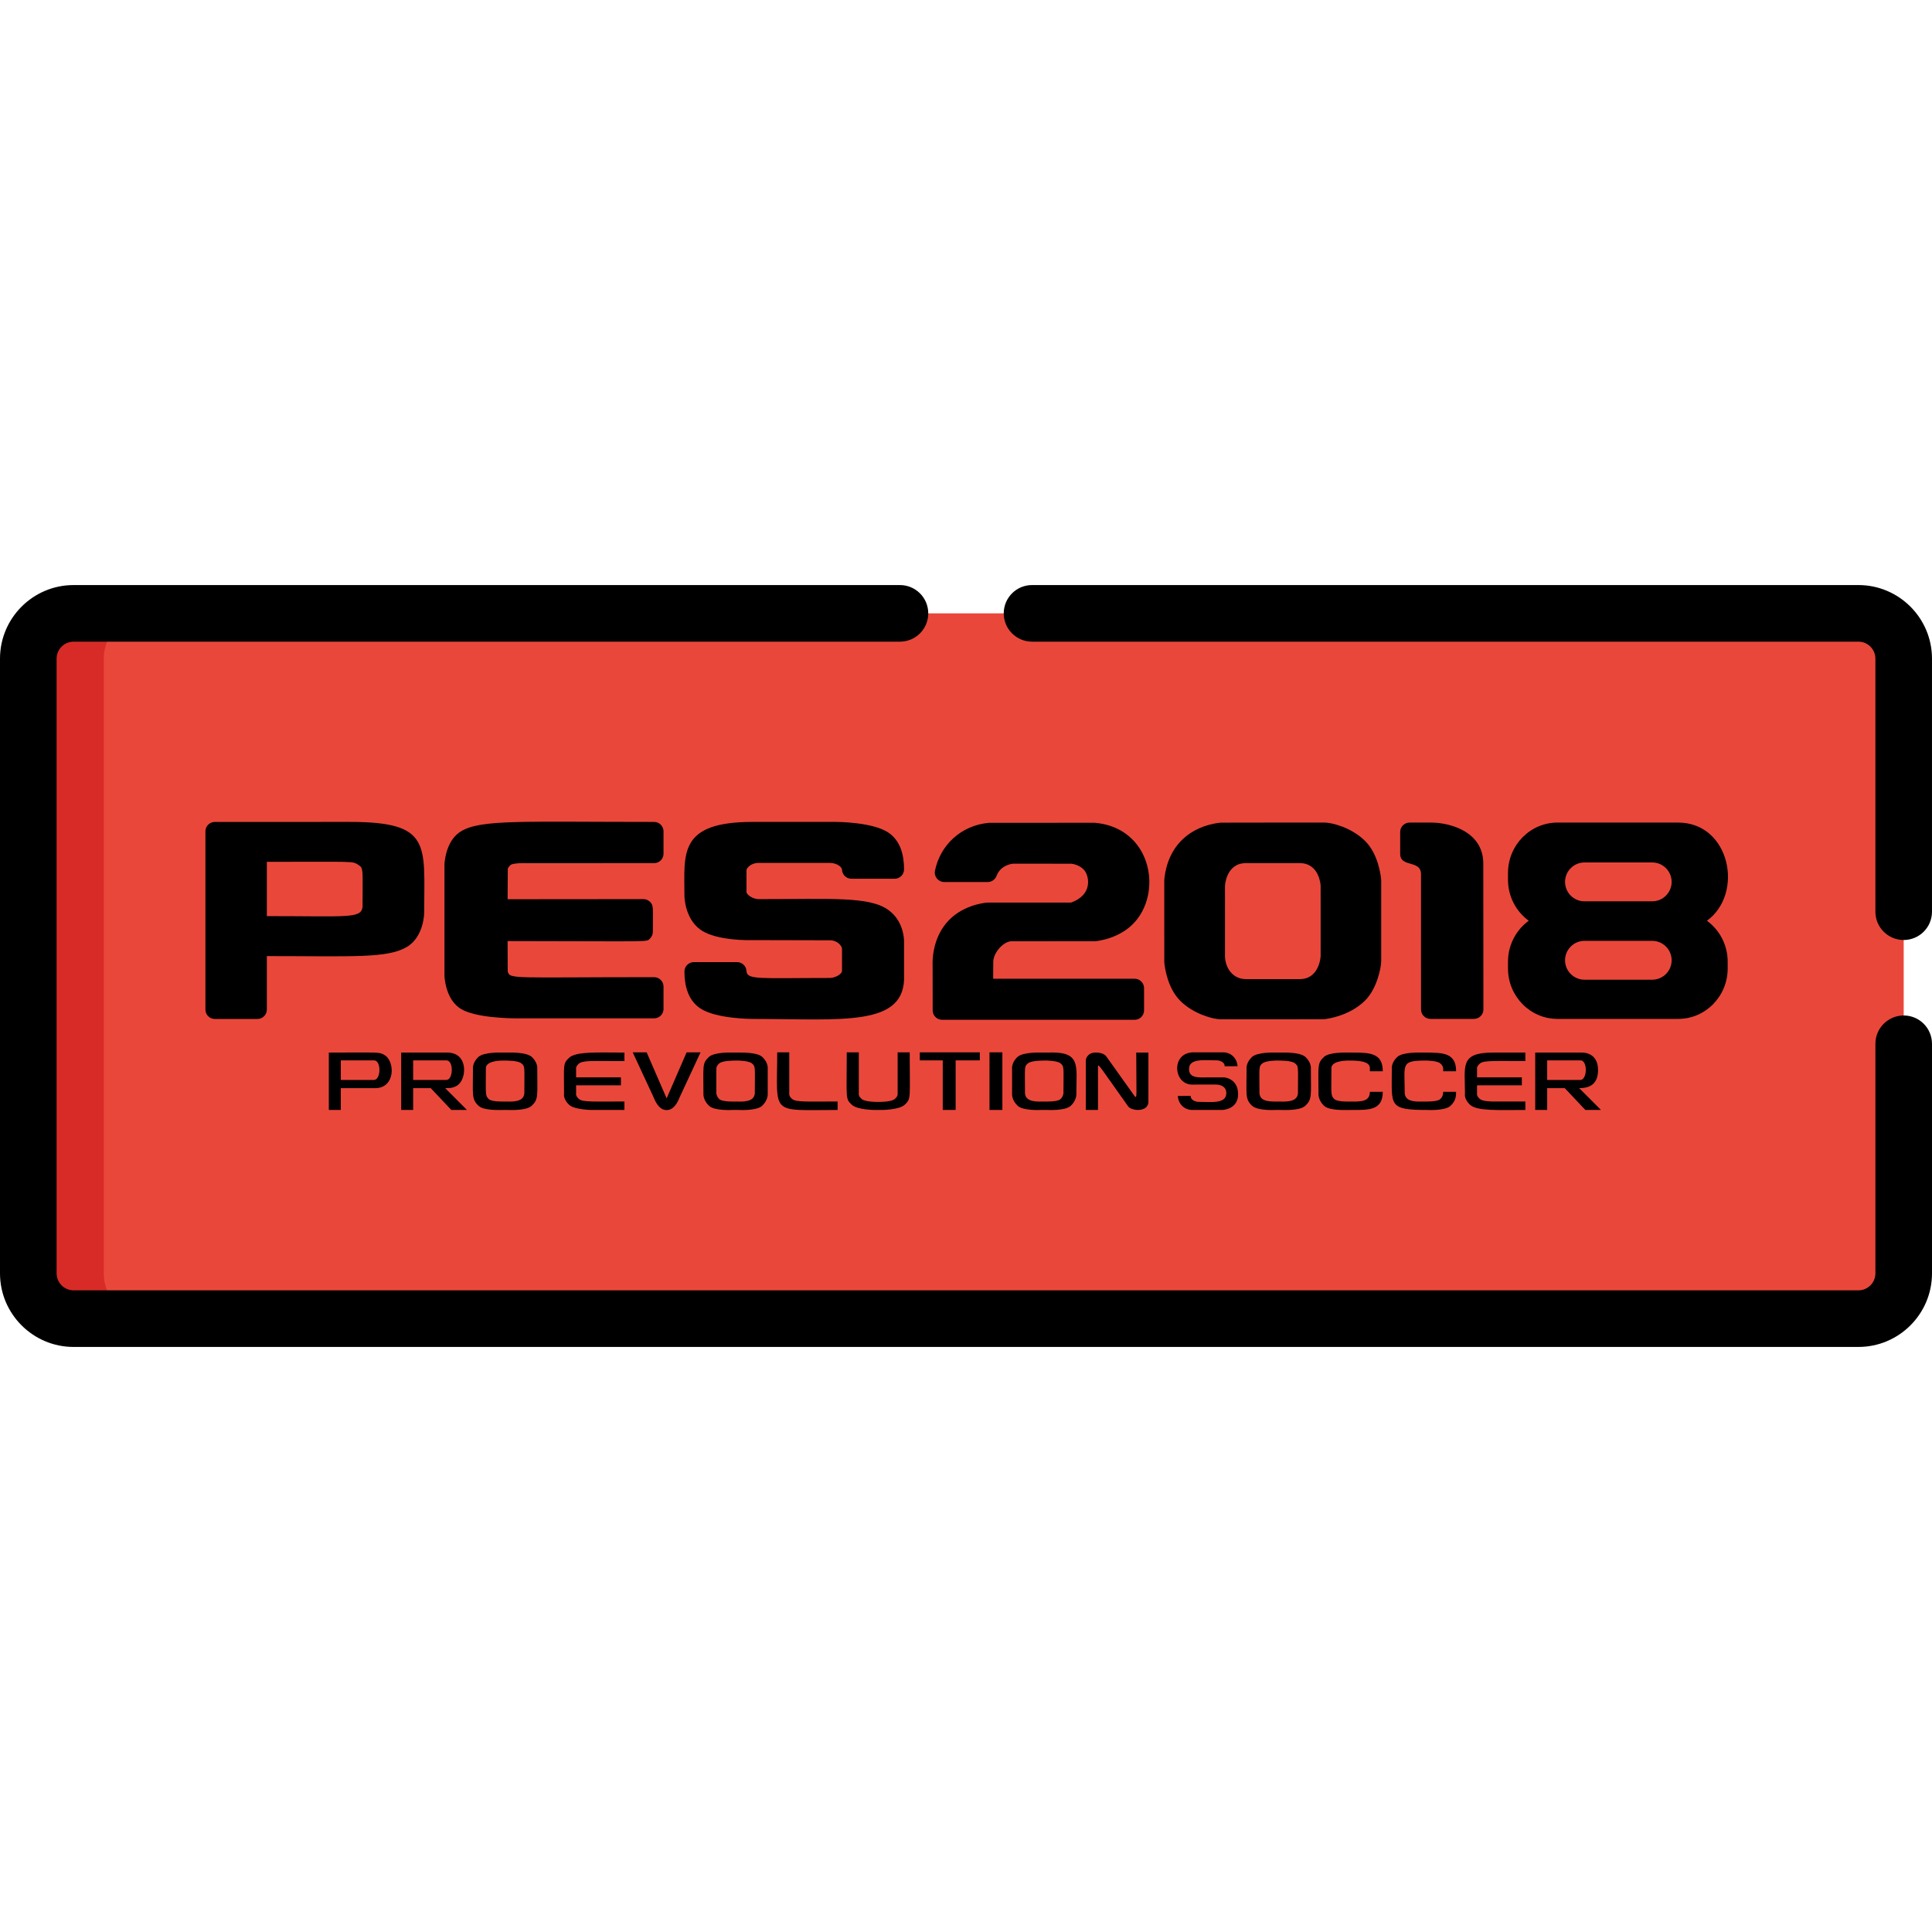 <?xml version="1.0" encoding="iso-8859-1"?>
<!-- Generator: Adobe Illustrator 19.0.0, SVG Export Plug-In . SVG Version: 6.00 Build 0)  -->
<svg version="1.1" id="Capa_1" xmlns="http://www.w3.org/2000/svg" xmlns:xlink="http://www.w3.org/1999/xlink" x="0px" y="0px"
	 viewBox="0 0 512 512" style="enable-background:new 0 0 512 512;" xml:space="preserve">
<path style="fill:#EA473B;" d="M504.5,337.452c0,6.629-5.371,12.001-12.001,12.001H19.501c-6.627,0-12.001-5.371-12.001-12.001
	V174.548c0-6.627,5.373-12.001,12.001-12.001h472.998c6.629,0,12.001,5.373,12.001,12.001V337.452z"/>
<path style="fill:#D82B27;" d="M27.502,337.452V174.548c0-6.629,5.373-12.001,12.001-12.001H19.501
	c-6.627,0-12.001,5.371-12.001,12.001v162.905c0,6.627,5.373,12.001,12.001,12.001h20.001
	C32.875,349.453,27.502,344.08,27.502,337.452z"/>
<path d="M87.14,278.942v15.21h3.173v-5.783h9.148c5.324,0,5.322-7.184,2.367-8.818C100.411,278.74,100.449,278.942,87.14,278.942z
	 M99.141,286.197h-8.828v-5.179h8.828C101.065,280.991,100.982,286.117,99.141,286.197z"/>
<path d="M109.492,288.367h4.657l5.455,5.783h4.142l-5.761-5.783c1,0,1.893,0.033,3.022-0.598c2.396-1.333,2.891-6.611,0-8.221
	c-0.718-0.407-1.509-0.608-2.367-0.608h-12.321v15.21h3.172V288.367z M109.492,281.018h8.827c1.92-0.027,1.838,5.099,0,5.179h-8.827
	V281.018z"/>
<path d="M140.955,280.12c-1.46-1.377-6.21-1.178-6.21-1.178c-0.507,0-0.377,0-0.884,0c-0.506,0-0.382,0-0.889,0
	c0,0-4.749-0.199-6.209,1.178c-1.649,1.547-1.424,3.146-1.424,3.146c0,6.977-0.416,7.997,1.482,9.785
	c1.391,1.312,5.461,1.1,6.711,1.1c0.239,0,0.417,0,0.652,0c1.001,0,5.283,0.246,6.711-1.1c1.866-1.758,1.482-2.695,1.482-9.785
	C142.379,283.266,142.605,281.666,140.955,280.12z M138.955,289.759c-0.197,2.072-2.461,2.231-4.614,2.163
	c-1.078,0-3.961,0.102-4.778-0.634c-1.036-0.929-0.801-1.32-0.801-7.953c-0.231-1.931,2.73-2.271,4.56-2.276
	c1.122,0,3.895-0.019,4.832,0.729C139.205,282.629,138.955,282.757,138.955,289.759z"/>
<path d="M153.49,281.801c0.743-0.594,2.993-0.627,3.773-0.619c0.168,0,8.221,0.004,8.221,0.004v-2.244
	c-6.967,0-12.826-0.357-14.678,1.385c-1.691,1.593-1.325,1.913-1.325,9.502c0,0-0.321,1.388,1.325,2.94
	c1.464,1.377,6.092,1.384,6.092,1.384h8.586v-2.247c-8.282,0.003-10.994,0.183-11.994-0.616c-1.016-0.808-0.816-1.536-0.816-1.536
	v-2.127h11.878v-2.123h-11.878v-2.159C152.674,283.342,152.475,282.613,153.49,281.801z"/>
<path d="M176.665,294.181c1.77,0.024,2.825-1.795,3.479-3.445l5.51-11.856h-3.692l-5.296,12.194l-5.299-12.194h-3.692l5.51,11.856
	C173.839,292.394,174.895,294.205,176.665,294.181z"/>
<path d="M202.035,280.12c-1.375-1.293-5.318-1.178-7.098-1.178c-0.317,0-0.571,0-0.888,0c0,0-4.75-0.199-6.21,1.178
	c-1.794,1.683-1.424,2.41-1.424,9.709c0,0-0.163,1.672,1.482,3.223c1.464,1.377,6.151,1.1,6.151,1.1h0.564h0.324h0.324h0.562
	c0,0,4.691,0.276,6.151-1.1c1.646-1.551,1.482-3.223,1.482-3.223v-6.561C203.456,283.266,203.682,281.666,202.035,280.12z
	 M200.032,289.759c-0.186,2.059-2.44,2.232-4.609,2.163h-0.969c0,0-3.004,0.095-3.814-0.634c-0.717-0.644-0.802-1.529-0.802-1.529
	v-6.424c0,0-0.097-0.826,0.802-1.548c0.937-0.747,3.71-0.729,4.833-0.729c0,0,2.855,0.008,3.758,0.729
	C200.298,282.639,200.032,282.8,200.032,289.759z"/>
<path d="M209.161,278.88h-3.194c0,16.904-2.114,15.272,16.007,15.272v-2.247c-8.193,0.003-10.994,0.187-11.994-0.616
	c-1.016-0.808-0.818-1.536-0.818-1.536V278.88H209.161z"/>
<path d="M231.821,294.152h0.561h0.721h0.561c0,0,4.632-0.007,6.094-1.384c1.749-1.649,1.328-1.559,1.328-13.888h-3.204v10.872
	c0,0,0.197,0.728-0.819,1.536c-0.899,0.722-3.756,0.728-3.756,0.728h-0.349h-0.44h-0.35c0,0-2.856-0.007-3.755-0.728
	c-1.017-0.808-0.82-1.536-0.82-1.536V278.88H224.4c0,12.332-0.424,12.239,1.329,13.888
	C227.188,294.145,231.821,294.152,231.821,294.152z"/>
<path d="M253.257,294.152v-13.134h6.405v-2.138c-2.277,0-13.941,0-15.909,0v2.138h6.086v13.134H253.257z"/>
<rect x="262.226" y="278.877" width="3.416" height="15.272"/>
<path d="M277.616,278.942c-0.318,0-0.573,0-0.89,0c-0.503,0-0.38,0-0.885,0c0,0-4.749-0.199-6.213,1.178
	c-1.646,1.547-1.42,3.146-1.42,3.146v6.561c0,0-0.168,1.672,1.482,3.223c1.46,1.377,6.15,1.1,6.15,1.1h0.561h0.324h0.324h0.565
	c0,0,4.69,0.276,6.15-1.1c1.647-1.551,1.482-3.223,1.482-3.223C285.247,282.272,286.57,278.566,277.616,278.942z M281.825,289.759
	c0,0-0.083,0.886-0.8,1.529c-0.819,0.737-3.71,0.634-4.782,0.634c-2.217,0.07-4.428-0.13-4.611-2.163
	c0-6.945-0.267-7.115,0.802-7.973c0.931-0.746,3.699-0.729,4.832-0.729c0,0,2.857,0.008,3.76,0.729
	C282.091,282.643,281.825,282.812,281.825,289.759z"/>
<path d="M298.983,293.219c0.864,1.184,5.031,1.608,5.361-1.016v-13.272h-3.23c0.007,11.49,0.315,12.483-0.48,11.483l-7.522-10.551
	c0,0-0.681-0.933-2.71-0.933c-2.403,0-2.649,1.948-2.649,1.948v13.272h3.228c0,0-0.003-10.937-0.003-11.517
	C290.978,281.635,291.756,283.078,298.983,293.219z"/>
<path d="M317.481,292.003c0,0-1.942-0.145-1.942-1.589l-3.404,0.023c0.141,2.226,1.819,3.715,3.845,3.715c2.521,0,7.849,0,7.849,0
	s4.283-0.036,4.283-4.163c0-4.272-3.726-4.476-3.726-4.476h-3.967c-2.519,0-5.314,0.388-5.314-2.211
	c0-2.921,4.087-2.294,7.511-2.294c0,0,1.94,0.143,1.94,1.569l3.405-0.022c-0.135-2.09-1.697-3.675-3.846-3.675
	c-2.521,0-7.849,0-7.849,0c-5.894,0.05-5.391,8.28-0.56,8.545l6.545-0.004c0,0,2.734-0.087,2.734,2.262
	C324.987,292.628,320.924,292.003,317.481,292.003z"/>
<path d="M345.972,280.12c-1.464-1.377-6.212-1.178-6.212-1.178h-0.562h-0.324h-0.328h-0.561c0,0-4.748-0.199-6.208,1.178
	c-1.649,1.547-1.424,3.146-1.424,3.146c0,6.975-0.417,7.996,1.482,9.785c1.465,1.377,6.15,1.1,6.15,1.1h0.561
	c0.24,0,0.418,0,0.652,0c1,0,5.282,0.247,6.711-1.1c1.887-1.773,1.482-2.752,1.482-9.785
	C347.392,283.266,347.618,281.666,345.972,280.12z M343.969,289.759c-0.186,2.059-2.443,2.232-4.611,2.163
	c-2.683,0-5.359,0.184-5.582-2.163c0-6.945-0.267-7.115,0.802-7.973c0.903-0.721,3.758-0.729,3.758-0.729
	c1.122,0,3.895-0.019,4.832,0.729C344.219,282.629,343.969,282.757,343.969,289.759z"/>
<path d="M363.028,283.899h3.423c0-4.838-3.333-4.957-8.193-4.957c-1.639,0-5.977-0.185-7.422,1.178
	c-1.799,1.687-1.421,2.427-1.421,9.709c0,0-0.168,1.672,1.479,3.223c1.409,1.325,5.446,1.1,7.363,1.1
	c4.331,0,8.193,0.187,8.193-4.804h-3.423c0,2.82-2.755,2.574-5.579,2.574c0,0-3.005,0.095-3.813-0.634
	c-1.052-0.944-0.797-1.494-0.797-7.953c-0.24-1.93,2.726-2.271,4.556-2.276c2.231,0,5.912,0.008,5.634,2.276L363.028,283.899
	L363.028,283.899z"/>
<path d="M368.847,283.266c0,9.727-1.054,10.886,9.404,10.886c0,0,4.691,0.276,6.151-1.1c1.405-1.321,1.482-2.531,1.482-3.703h-3.423
	c0,0.73-0.18,1.385-0.803,1.941c-0.817,0.737-3.7,0.634-4.777,0.634c-2.148,0.068-4.424-0.091-4.611-2.163
	c0-7.802-1.214-8.701,5.631-8.701c0,0,2.859,0.008,3.758,0.729c0.903,0.722,0.803,1.548,0.803,1.548v0.565h3.423
	c0-4.838-3.334-4.957-8.196-4.957c-0.233,0-0.412,0-0.646,0c-1,0-5.349-0.167-6.775,1.178
	C368.618,281.666,368.847,283.266,368.847,283.266z"/>
<path d="M388.234,289.828c0,0-0.321,1.388,1.329,2.94c1.843,1.736,7.626,1.384,14.677,1.384v-2.247c0,0-8.055,0.003-8.223,0.007
	c-0.775,0.008-3.029-0.029-3.769-0.623c-1.017-0.808-0.82-1.536-0.82-1.536c0-0.796,0-1.331,0-2.127h11.878v-2.123h-11.878
	c0-2.95,0,0.791,0-2.159c0,0-0.196-0.729,0.82-1.541c1-0.803,3.816-0.619,11.992-0.615v-2.244h-8.583
	C386.813,278.957,388.234,282.456,388.234,289.828z"/>
<path d="M423.497,283.528c0-3.154-1.92-4.586-4.33-4.586h-12.321v15.21h3.172v-5.783h4.658l5.455,5.783h4.145l-5.765-5.783
	C421.65,288.367,423.497,287.044,423.497,283.528z M410.017,286.197v-5.179h8.829c1.922-0.027,1.832,5.099,0,5.179H410.017z"/>
<path d="M112.416,241.757c0-17.903,2.034-23.939-19.628-23.939l-35.853,0.004c-1.381,0-2.5,1.119-2.5,2.5v47.216
	c0,1.381,1.119,2.5,2.5,2.5h11.283c1.381,0,2.5-1.119,2.5-2.5v-14.159c22.534,0.001,31.836,0.657,37.058-2.4
	C112.363,248.285,112.416,242.023,112.416,241.757z M70.718,242.781v-14.385c23.446,0.008,22.577-0.256,24.241,0.8
	c1.455,0.922,1.117,1.195,1.118,11.238C95.57,243.471,92.131,242.78,70.718,242.781z"/>
<path d="M175.842,267.373v-5.914c0-1.381-1.119-2.5-2.5-2.5c-37.853-0.005-38.17,0.606-38.791-1.523l-0.031-8.04
	c38.964,0.033,36.721,0.337,37.759-0.701c0.47-0.469,0.733-1.105,0.733-1.769c0-6.245,0.267-6.922-0.733-7.92
	c-0.464-0.464-1.096-0.732-1.769-0.732l-35.984,0.031l0.043-8.094c0.052-0.143,0.209-0.462,0.657-0.918
	c0.343-0.352,1.619-0.554,3.48-0.554l0.352,0.003l34.284-0.001c1.381,0,2.5-1.119,2.5-2.5v-5.918c0-1.381-1.119-2.5-2.5-2.5
	c-35.252-0.004-45.954-0.714-51.209,2.51c-3.467,2.131-4.187,6.663-4.336,8.514c-0.005,0.064-0.008,0.13-0.008,0.194
	c-0.004,1.658-0.004,27.953,0,29.616c0,0.065,0.003,0.13,0.008,0.194c0.149,1.851,0.869,6.384,4.337,8.516
	c3.796,2.331,12.606,2.513,15.216,2.513c0.006,0,0.012,0,0.019,0l35.974-0.004C174.723,269.873,175.842,268.754,175.842,267.373z"/>
<path d="M239.587,258.287l-0.002-8.768c0.005-0.544-0.067-5.404-4.137-8.353c-5.05-3.664-15.088-2.887-34.367-2.885
	c-1.646,0-3.255-1.207-3.255-1.908v-5.785c0.028-0.462,1.063-1.914,3.255-1.914h18.804c1.62,0,3.201,0.895,3.255,1.843
	c0.074,1.324,1.17,2.359,2.496,2.359h11.449c1.381,0,2.5-1.119,2.5-2.5c0-3.894-1.023-7.678-4.215-9.776
	c-4.173-2.744-13.434-2.783-13.828-2.783h-22.119c-19.735,0-18.04,8.479-18.04,19.518c0,0.243,0.048,6,4.217,9.026
	c3.249,2.355,9.789,2.876,13.769,2.779l20.622,0.049c1.924,0,3.15,1.497,3.15,2.28v5.794c0,0.946-1.895,1.908-3.257,1.908
	c-18.444,0-21.941,0.569-22.057-1.823c-0.064-1.332-1.163-2.379-2.497-2.379h-11.448c-1.381,0-2.5,1.119-2.5,2.5
	c0,3.918,1.037,7.674,4.216,9.777c4.148,2.747,13.431,2.778,13.824,2.778C223.271,270.026,240.21,272.318,239.587,258.287z"/>
<path d="M263.225,254.938c0-2.391,2.547-5.319,4.683-5.49c0.187,0,22.201,0.001,22.387-0.018c0.74-0.067,6.82-0.758,10.706-5.382
	c7.125-8.481,3.687-24.688-10.761-25.991c-0.074-0.007-0.149-0.01-0.224-0.01c-0.162,0-27.744-0.005-27.905,0.01
	c-7.59,0.665-12.989,6.075-14.335,12.69c-0.315,1.549,0.871,2.998,2.45,2.998h11.529c1.039,0,1.971-0.643,2.338-1.615
	c0.21-0.554,0.519-1.07,0.916-1.531c1.312-1.517,3.409-1.707,3.379-1.707c-0.001,0-0.001,0-0.002,0l0.097-0.005l15.446,0.007
	c0.374,0.044,2.213,0.325,3.398,1.697c1.322,1.536,2.37,6.528-3.509,8.599l-22.025,0.001c-0.073,0-0.146,0.003-0.22,0.01
	c-1.124,0.099-6.931,0.824-10.762,5.381c-3.829,4.557-3.715,10.315-3.656,11.371c0.011,0.303,0.012,2.357,0.012,11.805
	c0,1.381,1.119,2.5,2.5,2.5h51.021c1.381,0,2.5-1.119,2.5-2.5v-5.885c0-1.381-1.119-2.5-2.5-2.5H263.2v-0.012
	C263.201,259.137,263.225,255.764,263.225,254.938z"/>
<path d="M361.755,222.851c-3.563-3.521-8.747-4.858-10.659-4.858c-0.236,0-27.436-0.008-27.67,0.02
	c-7.96,0.89-14.04,6.068-14.877,15.168c-0.007,0.076-0.011,0.153-0.011,0.229c0,0.165-0.005,21.454,0.01,21.618
	c0.1,1.103,0.771,6.778,4.268,10.235c3.563,3.521,8.746,4.857,10.658,4.857c0.211,0,27.21,0.005,27.42-0.017
	c1.1-0.12,6.793-0.923,10.861-4.942c3.154-3.115,4.279-8.747,4.279-10.46V233.31c0-0.076-0.004-0.151-0.011-0.228
	C365.924,231.98,365.246,226.3,361.755,222.851z M344.457,259.476h-14.3c-3.434,0-5.413-2.905-5.524-6.005
	c0.006-19.549,0.007-16.882,0-18.728c0.002-0.061,0.302-6.005,5.524-6.005h14.3c5.211,0,5.523,5.905,5.525,5.905l0.004,18.728
	C349.985,253.433,349.686,259.476,344.457,259.476z"/>
<path d="M379.279,217.992h-5.72c-1.381,0-2.5,1.119-2.5,2.5v5.78c0,3.698,5.418,1.544,5.523,5.296l0.005,35.949
	c0,1.381,1.119,2.5,2.5,2.5h11.533c0.663,0,1.3-0.264,1.768-0.733c0.469-0.469,0.732-1.105,0.732-1.769l-0.034-38.674
	C393.087,220.26,384.054,217.992,379.279,217.992z"/>
<path d="M399.632,254.876v1.766c0,7.388,5.875,13.377,13.121,13.377h31.981c7.245,0,13.121-5.988,13.121-13.377v-1.766
	c0-4.484-2.172-8.444-5.494-10.871c9.953-7.269,6.07-26.014-7.626-26.014h-31.981c-7.245,0-13.121,5.988-13.121,13.377v1.766
	c0,4.484,2.172,8.443,5.494,10.871C401.804,246.433,399.632,250.392,399.632,254.876z M419.905,228.562h17.95
	c2.843,0,5.147,2.306,5.147,5.148c0,2.843-2.305,5.148-5.147,5.148h-17.95c-2.843,0-5.148-2.305-5.148-5.148
	C414.757,230.868,417.062,228.562,419.905,228.562z M419.905,249.336h17.95c2.843,0,5.147,2.305,5.147,5.148
	c0,2.842-2.305,5.147-5.147,5.147h-17.95c-2.843,0-5.148-2.305-5.148-5.147C414.757,251.641,417.062,249.336,419.905,249.336z"/>
<path d="M492.499,155.046H273.501c-4.143,0-7.5,3.357-7.5,7.5c0,4.143,3.357,7.5,7.5,7.5h218.997c2.482,0,4.5,2.019,4.5,4.5v67.063
	c0,4.143,3.358,7.5,7.5,7.5c4.143,0,7.5-3.357,7.5-7.5v-67.063C512,163.795,503.251,155.046,492.499,155.046z"/>
<path d="M504.5,269.112c-4.142,0-7.5,3.357-7.5,7.5v60.84c0,2.481-2.018,4.5-4.5,4.5H19.501c-2.481,0-4.5-2.019-4.5-4.5V174.548
	c0-2.481,2.019-4.5,4.5-4.5h218.997c4.143,0,7.5-3.357,7.5-7.5c0-4.143-3.357-7.5-7.5-7.5H19.501C8.749,155.046,0,163.795,0,174.548
	v162.905c0,10.753,8.749,19.501,19.501,19.501h472.998c10.753,0,19.501-8.749,19.501-19.501v-60.84
	C512,272.469,508.642,269.112,504.5,269.112z"/>
<g>
</g>
<g>
</g>
<g>
</g>
<g>
</g>
<g>
</g>
<g>
</g>
<g>
</g>
<g>
</g>
<g>
</g>
<g>
</g>
<g>
</g>
<g>
</g>
<g>
</g>
<g>
</g>
<g>
</g>
</svg>
